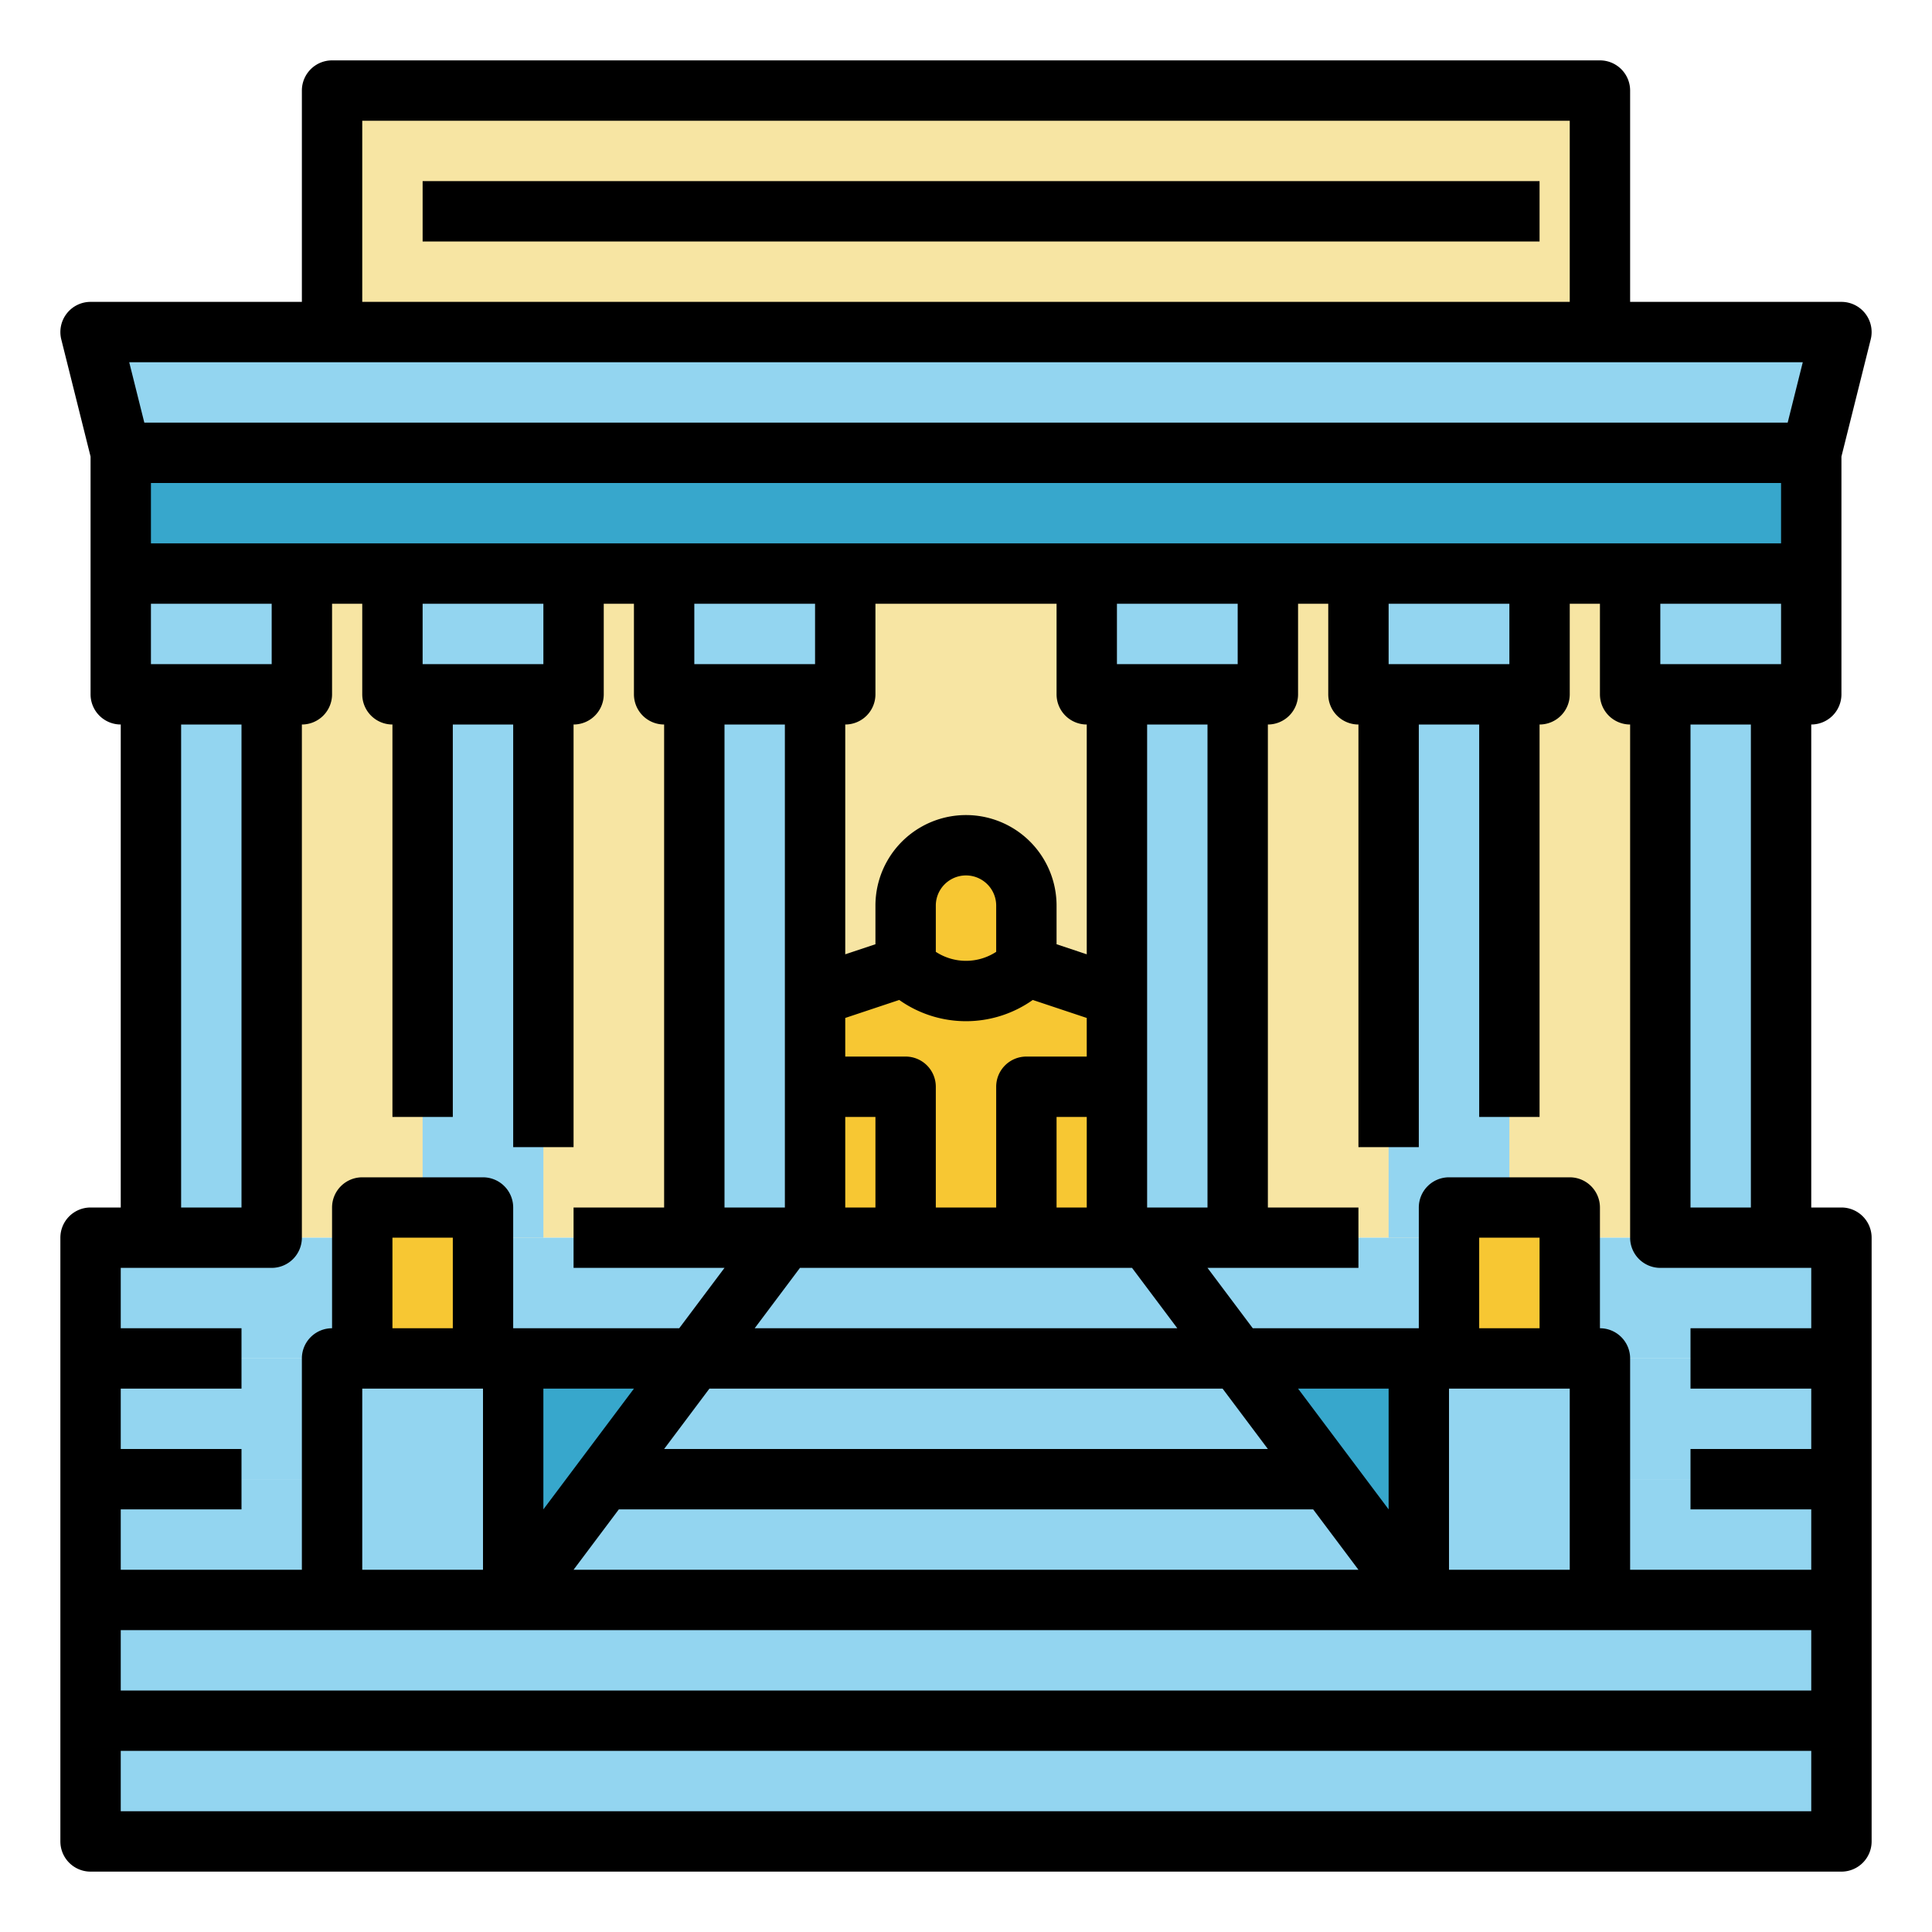<svg height="512" viewBox="0 0 512 512" width="512" xmlns="http://www.w3.org/2000/svg"><g id="Fill_out_line" data-name="Fill out line"><path d="m56 152h400v176h-400z" fill="#f7e5a3"/><path d="m24 360h464v32h-464z" fill="#93d5f0" transform="matrix(-1 0 0 -1 512 752)"/><path d="m24 392h464v32h-464z" fill="#93d5f0" transform="matrix(-1 0 0 -1 512 816)"/><path d="m24 424h464v32h-464z" fill="#93d5f0" transform="matrix(-1 0 0 -1 512 880)"/><path d="m24 456h464v32h-464z" fill="#93d5f0" transform="matrix(-1 0 0 -1 512 944)"/><path d="m24 328h464v32h-464z" fill="#93d5f0"/><path d="m136 360h48l-48 64z" fill="#37a7cc"/><path d="m376 360h-48l48 64z" fill="#37a7cc"/><g fill="#93d5f0"><path d="m152 360 24-32h32l-24 32z"/><path d="m360 360-24-32h-32l24 32z"/><path d="m40 184h32v144h-32z"/><path d="m32 152h48v32h-48z"/><path d="m112 184h32v144h-32z"/><path d="m104 152h48v32h-48z"/><path d="m184 184h32v144h-32z"/><path d="m176 152h48v32h-48z"/><path d="m296 184h32v144h-32z"/><path d="m288 152h48v32h-48z"/><path d="m368 184h32v144h-32z"/><path d="m360 152h48v32h-48z"/><path d="m440 184h32v144h-32z"/><path d="m432 152h48v32h-48z"/></g><path d="m296 264v64h-80v-64l7.03-2.34 16.97-5.66v-16a16 16 0 1 1 32 0v16l16.97 5.66z" fill="#f7c733"/><path d="m32 120h448v32h-448z" fill="#37a7cc"/><path d="m480 120h-448l-8-32h464z" fill="#93d5f0"/><path d="m88 360h48v64h-48z" fill="#93d5f0"/><path d="m376 360h48v64h-48z" fill="#93d5f0" transform="matrix(-1 0 0 -1 800 784)"/><path d="m96 320h32v40h-32z" fill="#f7c733"/><path d="m384 320h32v40h-32z" fill="#f7c733"/><path d="m88 24h336v64h-336z" fill="#f7e5a3"/><path d="m488 320h-8v-128a8 8 0 0 0 8-8v-63.015l7.761-31.045a8.001 8.001 0 0 0 -7.761-9.94h-56v-56a8 8 0 0 0 -8-8h-336a8 8 0 0 0 -8 8v56h-56a8.001 8.001 0 0 0 -7.761 9.94l7.761 31.045v63.015a8 8 0 0 0 8 8v128h-8a8 8 0 0 0 -8 8v160a8 8 0 0 0 8 8h464a8 8 0 0 0 8-8v-160a8 8 0 0 0 -8-8zm-8 80v16h-48v-56a8 8 0 0 0 -8-8v-32a8 8 0 0 0 -8-8h-32a8 8 0 0 0 -8 8v32h-44l-12-16h40v-16h-24v-128a8 8 0 0 0 8-8v-24h8v24a8 8 0 0 0 8 8v112h16v-112h16v104h16v-104a8 8 0 0 0 8-8v-24h8v24a8 8 0 0 0 8 8v136a8 8 0 0 0 8 8h40v16h-32v16h32v16h-32v16zm0 48h-448v-16h448zm-312-80-24 32v-32zm-24-192h-32v-16h32zm-104-32v-16h432v16zm32 32h-32v-16h32zm368 0v-16h32v16zm-40 0h-32v-16h32zm-96 144v-128h16v128zm-72-136v-24h48v24a8 8 0 0 0 8 8v60.901l-8-2.666v-10.234a24 24 0 0 0 -48 0v10.234l-8 2.666v-60.901a8 8 0 0 0 8-8zm32 68.245a14.621 14.621 0 0 1 -16 0v-12.245a8 8 0 0 1 16 0zm-40 43.755h8v24h-8zm16-16h-16v-10.233l14.306-4.769a30.617 30.617 0 0 0 35.387 0l14.306 4.769v10.233h-16a8 8 0 0 0 -8 8v32h-16v-32a8 8 0 0 0 -8-8zm40 16h8v24h-8zm48-120h-32v-16h32zm-112-16v16h-32v-16zm-8 32v128h-16v-128zm92 144 12 16h-112l12-16zm-112 32h136l12 16h-160zm-24 32h184l12 16h-208zm252-32v48h-32v-48zm-8-16h-16v-24h16zm-40 48-24-32h24zm-248-48h-16v-24h16zm-24 16h32v48h-32zm368-48h-16v-128h16zm-368-288h320v48h-320zm381.754 64-4 16h-435.507l-4-16zm-429.754 96h16v128h-16zm24 144a8 8 0 0 0 8-8v-136a8 8 0 0 0 8-8v-24h8v24a8 8 0 0 0 8 8v104h16v-104h16v112h16v-112a8 8 0 0 0 8-8v-24h8v24a8 8 0 0 0 8 8v128h-24v16h40l-12 16h-44v-32a8 8 0 0 0 -8-8h-32a8 8 0 0 0 -8 8v32a8 8 0 0 0 -8 8v56h-48v-16h32v-16h-32v-16h32v-16h-32v-16zm-40 144v-16h448v16z"/><path d="m112 48h296v16h-296z"/></g></svg>